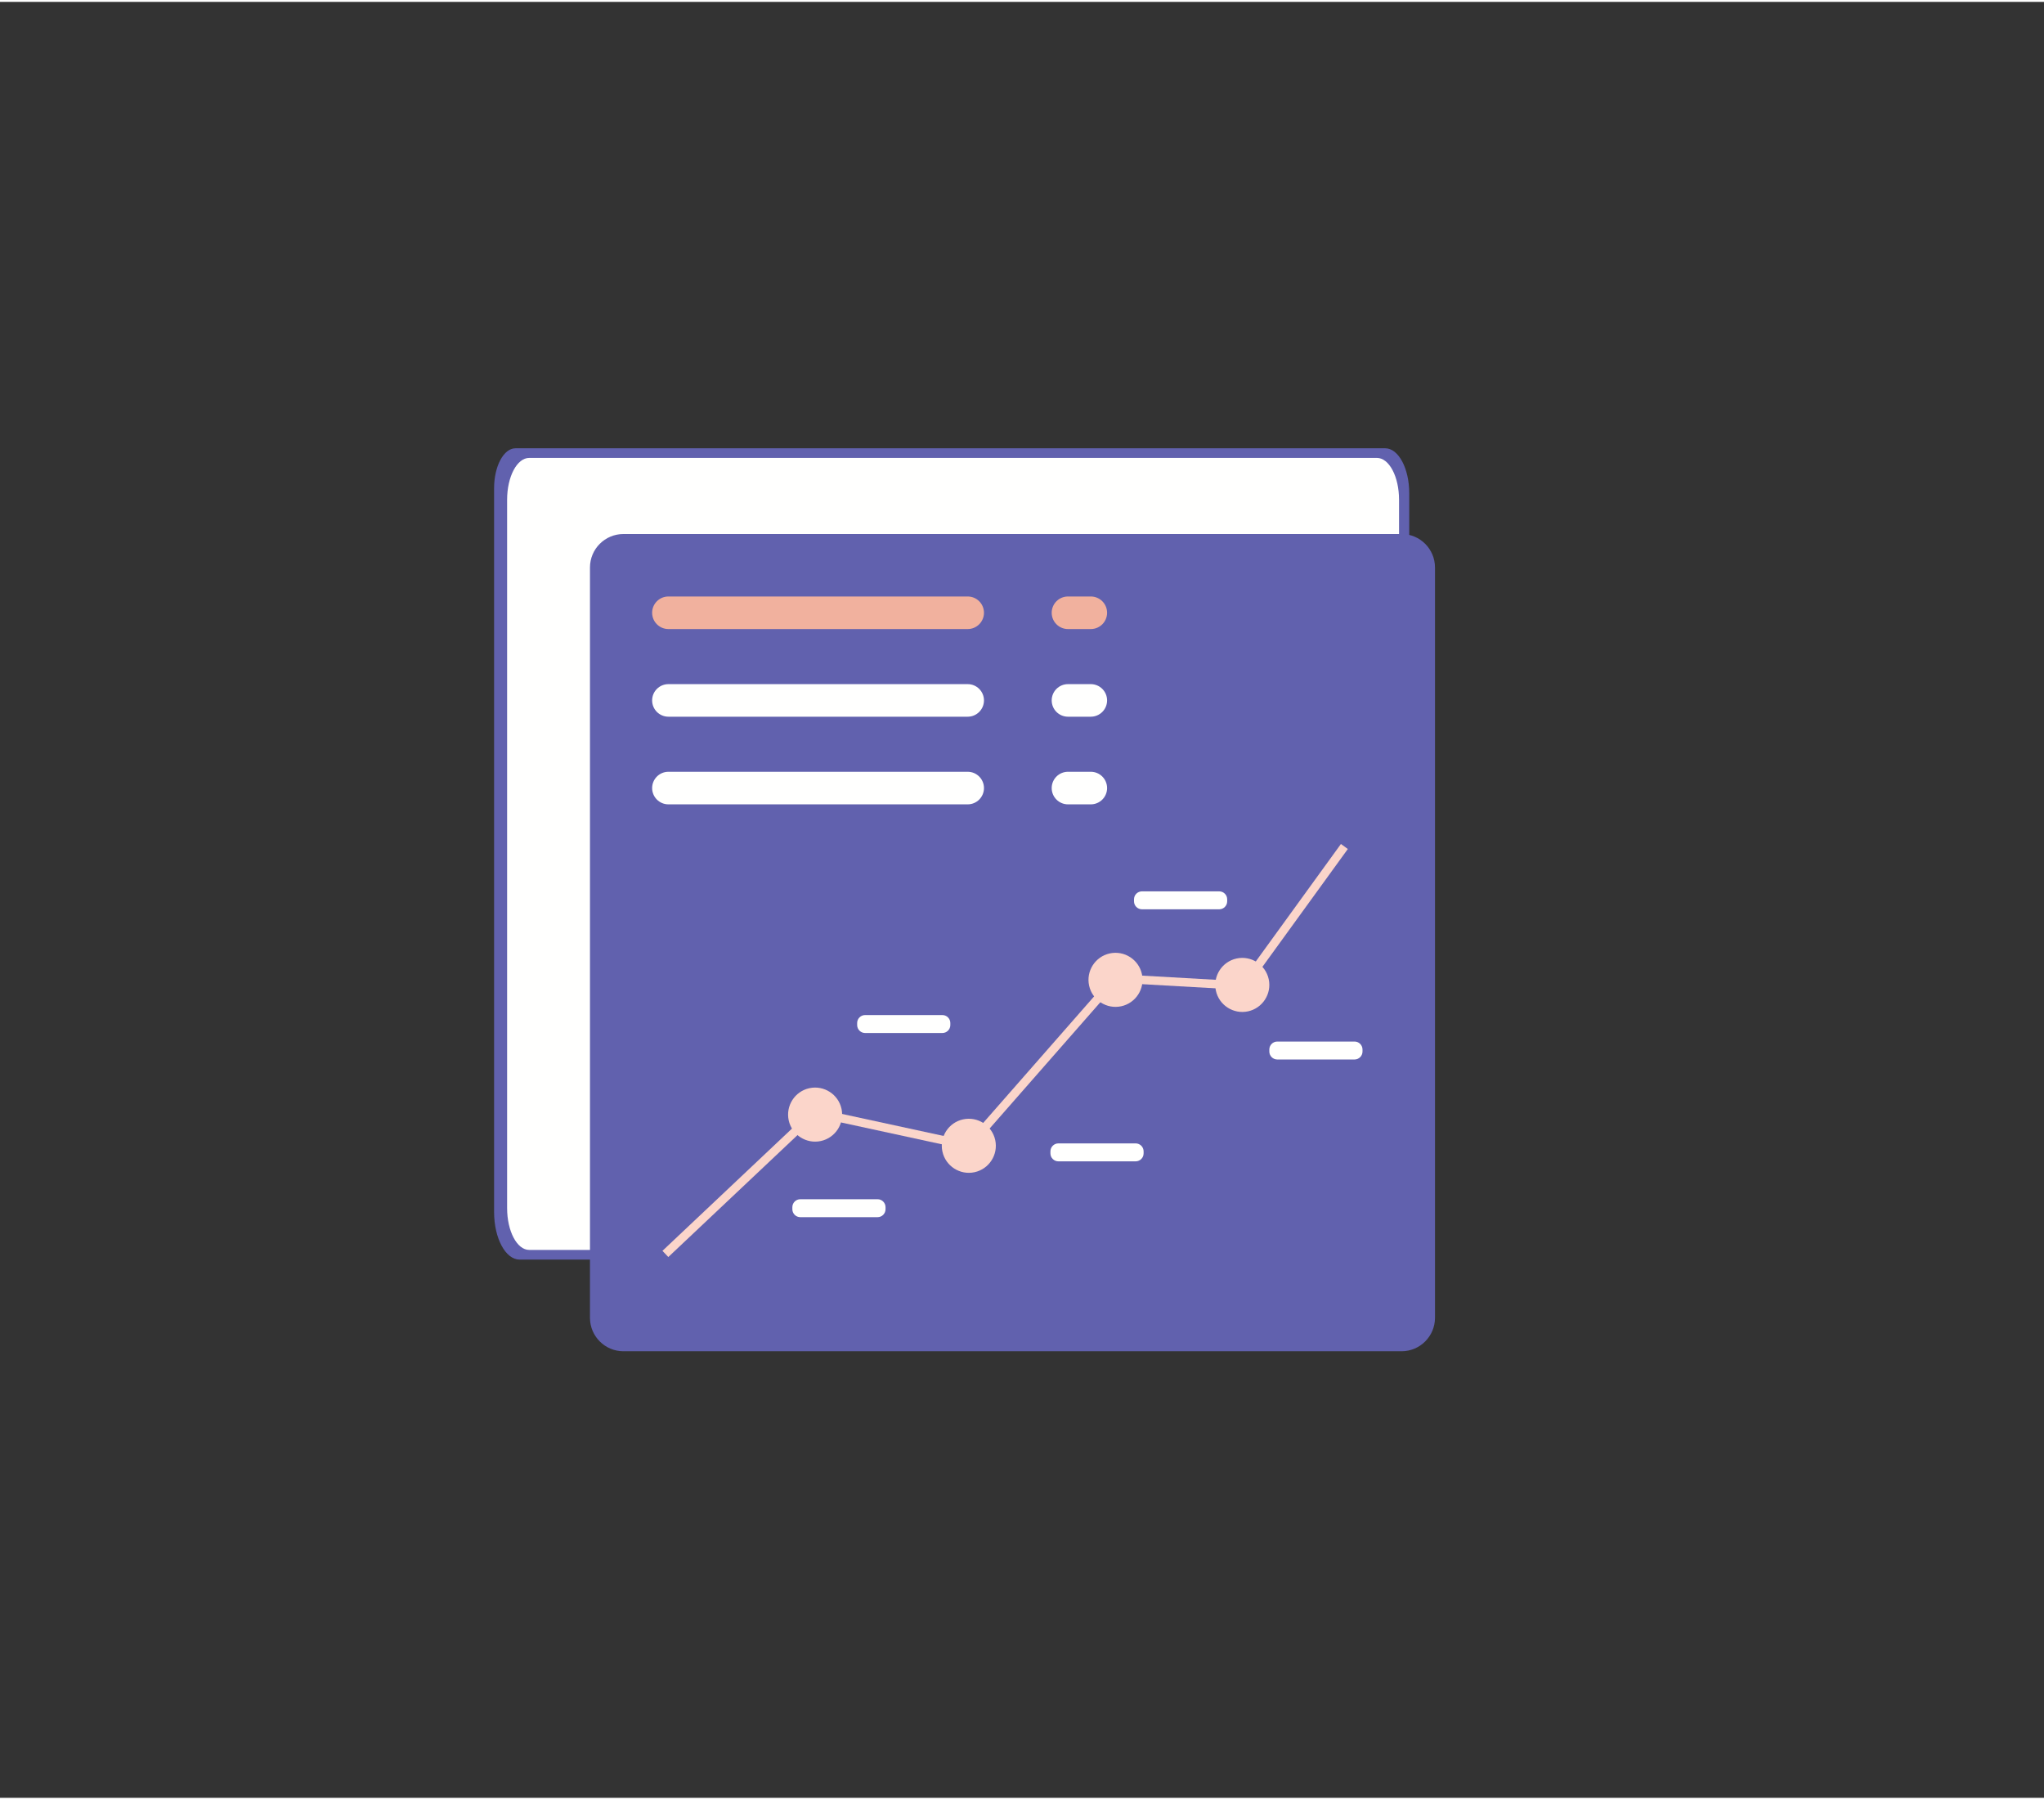 <?xml version="1.0" encoding="UTF-8"?>
<svg id="illustration-builder" width="810" height="713" viewBox="-10 -30 880 773" version="1.1" xmlns="http://www.w3.org/2000/svg" xmlns:xlink="http://www.w3.org/1999/xlink" style="pointer-events: none;"><rect x="-10" y="-30" width="880" height="773" fill="#333333" stroke="none"/><g transform="translate(27,83)">
<g><svg xmlns="http://www.w3.org/2000/svg" width="757" height="547" viewBox="0 0 757 547"><g id="Symbols--globalStyle1/bgelements/presentation/7" fill="none" fill-rule="evenodd" stroke="none" stroke-width="1"><g id="globalStyle1/bgelements/presentation/7--globalStyle1/bgelements/presentation/7"><g id="group--globalStyle1/bgelements/presentation/7" transform="translate(175.5 79)"><path id="[color:bgelement]screen--globalStyle1/bgelements/presentation/7" fill="#6161ae" d="M394.219,19.482 L394.219,331.344 C394.219,341.274 389.907,349.337 384.587,349.337 L11.197,349.337 C5.134,349.337 0.219,340.151 0.219,328.822 L0.219,17.36 C0.219,7.85 4.347,0.139 9.438,0.139 L383.865,0.139 C389.583,0.139 394.219,8.8 394.219,19.482" opacity="1.00"></path><path id="Fill-2--globalStyle1/bgelements/presentation/7" fill="#FFFFFE" d="M380.32,4.288 L15.335,4.288 C10.085,4.288 5.827,12.349 5.827,22.292 L5.827,327.175 C5.827,337.119 10.085,345.181 15.335,345.181 L380.32,345.181 C385.571,345.181 389.827,337.119 389.827,327.175 L389.827,22.292 C389.827,12.349 385.571,4.288 380.32,4.288"></path><path id="[color:bgelement]screen--globalStyle1/bgelements/presentation/7" fill="#6161ae" d="M390.894,388.798 L55.91,388.798 C47.951,388.798 41.5,382.343 41.5,374.385 L41.5,51.454 C41.5,43.496 47.951,37.043 55.91,37.043 L390.894,37.043 C398.851,37.043 405.304,43.496 405.304,51.454 L405.304,374.385 C405.304,382.343 398.851,388.798 390.894,388.798" opacity="1.00"></path><polyline id="Fill-43--globalStyle1/bgelements/presentation/7" fill="#FBD5CA" points="75.227 348.239 72.706 345.573 137.927 284.028 203.936 298.333 266.988 226.43 321.979 229.533 364.806 170.458 367.78 172.615 323.775 233.315 268.57 230.201 205.273 302.383 139.039 288.03 75.227 348.239"></polyline><path id="Fill-44--globalStyle1/bgelements/presentation/7" fill="#FBD5CA" d="M214.181,298.285 C215.326,303.577 211.968,308.791 206.677,309.927 C201.39,311.077 196.172,307.719 195.03,302.427 C193.884,297.142 197.243,291.927 202.53,290.781 C207.821,289.636 213.035,292.996 214.181,298.285"></path><path id="Fill-45--globalStyle1/bgelements/presentation/7" fill="#FBD5CA" d="M202.919,292.576 C198.629,293.505 195.895,297.752 196.824,302.043 C197.754,306.334 202.001,309.065 206.288,308.137 C210.579,307.21 213.314,302.963 212.386,298.674 C211.457,294.383 207.21,291.646 202.919,292.576 Z M207.067,311.731 C200.795,313.09 194.591,309.091 193.232,302.819 C191.874,296.55 195.872,290.342 202.14,288.987 C208.412,287.628 214.62,291.625 215.975,297.897 C217.334,304.165 213.339,310.372 207.067,311.731 L207.067,311.731 Z"></path><path id="Fill-46--globalStyle1/bgelements/presentation/7" fill="#FBD5CA" d="M277.335,226.861 C278.48,232.149 275.122,237.364 269.834,238.51 C264.544,239.655 259.328,236.297 258.183,231.009 C257.037,225.718 260.396,220.503 265.686,219.357 C270.974,218.213 276.189,221.571 277.335,226.861"></path><path id="Fill-47--globalStyle1/bgelements/presentation/7" fill="#FBD5CA" d="M266.076,221.153 C261.785,222.083 259.051,226.328 259.977,230.619 C260.908,234.908 265.153,237.645 269.444,236.715 C273.735,235.786 276.47,231.539 275.54,227.248 C274.611,222.96 270.364,220.223 266.076,221.153 Z M270.223,240.307 C263.951,241.663 257.744,237.667 256.388,231.398 C255.03,225.126 259.026,218.919 265.297,217.561 C271.569,216.204 277.774,220.201 279.132,226.472 C280.491,232.741 276.492,238.948 270.223,240.307 L270.223,240.307 Z"></path><path id="Fill-48--globalStyle1/bgelements/presentation/7" fill="#FBD5CA" d="M331.925,229.045 C333.07,234.335 329.71,239.552 324.42,240.696 C319.133,241.842 313.914,238.483 312.769,233.193 C311.623,227.905 314.985,222.689 320.274,221.542 C325.563,220.399 330.779,223.758 331.925,229.045"></path><path id="Fill-49--globalStyle1/bgelements/presentation/7" fill="#FBD5CA" d="M320.662,223.339 C316.371,224.269 313.637,228.516 314.566,232.807 C315.496,237.094 319.742,239.829 324.032,238.902 C328.323,237.972 331.057,233.725 330.127,229.435 C329.201,225.144 324.954,222.41 320.662,223.339 Z M324.809,242.492 C318.537,243.849 312.333,239.855 310.974,233.583 C309.616,227.31 313.615,221.105 319.884,219.748 C326.156,218.389 332.362,222.386 333.719,228.655 C335.078,234.927 331.081,241.135 324.809,242.492 L324.809,242.492 Z"></path><path id="Fill-50--globalStyle1/bgelements/presentation/7" fill="#FBD5CA" d="M148.009,284.864 C149.154,290.152 145.794,295.367 140.505,296.513 C135.216,297.658 129.998,294.3 128.853,289.009 C127.709,283.721 131.068,278.506 136.358,277.36 C141.647,276.215 146.863,279.574 148.009,284.864"></path><path id="Fill-51--globalStyle1/bgelements/presentation/7" fill="#FBD5CA" d="M136.747,279.155 C132.456,280.085 129.722,284.331 130.65,288.622 C131.578,292.911 135.824,295.648 140.116,294.718 C144.407,293.789 147.142,289.542 146.211,285.251 C145.285,280.963 141.038,278.225 136.747,279.155 Z M140.893,298.31 C134.622,299.666 128.417,295.669 127.058,289.398 C125.7,283.129 129.699,276.922 135.968,275.563 C142.24,274.207 148.446,278.203 149.803,284.475 C151.162,290.744 147.165,296.951 140.893,298.31 L140.893,298.31 Z"></path><path id="Fill-52--globalStyle1/bgelements/presentation/7" fill="#FFFFFE" d="M165.315,331.082 L132.061,331.082 C130.167,331.082 128.631,329.554 128.631,327.659 L128.631,326.783 C128.631,324.889 130.167,323.36 132.061,323.36 L165.315,323.36 C167.209,323.36 168.746,324.889 168.746,326.783 L168.746,327.659 C168.746,329.554 167.209,331.082 165.315,331.082"></path><path id="Fill-53--globalStyle1/bgelements/presentation/7" fill="#FFFFFE" d="M193.212,251.815 L159.959,251.815 C158.065,251.815 156.529,250.278 156.529,248.385 L156.529,247.521 C156.529,245.626 158.065,244.091 159.959,244.091 L193.212,244.091 C195.108,244.091 196.642,245.626 196.642,247.521 L196.642,248.385 C196.642,250.278 195.108,251.815 193.212,251.815"></path><path id="Fill-54--globalStyle1/bgelements/presentation/7" fill="#FFFFFE" d="M276.422,307.053 L243.171,307.053 C241.276,307.053 239.74,305.524 239.74,303.629 L239.74,302.767 C239.74,300.864 241.276,299.328 243.171,299.328 L276.422,299.328 C278.318,299.328 279.854,300.864 279.854,302.767 L279.854,303.629 C279.854,305.524 278.318,307.053 276.422,307.053"></path><path id="Fill-55--globalStyle1/bgelements/presentation/7" fill="#FFFFFE" d="M312.405,198.569 L279.151,198.569 C277.258,198.569 275.721,197.033 275.721,195.139 L275.721,194.276 C275.721,192.381 277.258,190.846 279.151,190.846 L312.405,190.846 C314.299,190.846 315.836,192.381 315.836,194.276 L315.836,195.139 C315.836,197.033 314.299,198.569 312.405,198.569"></path><path id="Fill-56--globalStyle1/bgelements/presentation/7" fill="#FFFFFE" d="M370.668,263.214 L337.416,263.214 C335.521,263.214 333.984,261.677 333.984,259.783 L333.984,258.918 C333.984,257.024 335.521,255.488 337.416,255.488 L370.668,255.488 C372.562,255.488 374.099,257.024 374.099,258.918 L374.099,259.783 C374.099,261.677 372.562,263.214 370.668,263.214"></path><path id="Fill-57--globalStyle1/bgelements/presentation/7" fill="#F1B19E" d="M204.117,77.948 L75.275,77.948 C71.402,77.948 68.263,74.81 68.263,70.938 C68.263,67.066 71.402,63.928 75.275,63.928 L204.117,63.928 C207.989,63.928 211.128,67.066 211.128,70.938 C211.128,74.81 207.989,77.948 204.117,77.948"></path><path id="Fill-58--globalStyle1/bgelements/presentation/7" fill="#FFFFFE" d="M204.117,115.673 L75.275,115.673 C71.402,115.673 68.263,112.535 68.263,108.663 C68.263,104.791 71.402,101.653 75.275,101.653 L204.117,101.653 C207.989,101.653 211.128,104.791 211.128,108.663 C211.128,112.535 207.989,115.673 204.117,115.673"></path><path id="Fill-59--globalStyle1/bgelements/presentation/7" fill="#FFFFFE" d="M204.117,153.398 L75.275,153.398 C71.402,153.398 68.263,150.259 68.263,146.388 C68.263,142.516 71.402,139.377 75.275,139.377 L204.117,139.377 C207.989,139.377 211.128,142.516 211.128,146.388 C211.128,150.259 207.989,153.398 204.117,153.398"></path><path id="Fill-60--globalStyle1/bgelements/presentation/7" fill="#F1B19E" d="M257.122,77.948 L247.295,77.948 C243.423,77.948 240.286,74.81 240.286,70.938 C240.286,67.066 243.423,63.928 247.295,63.928 L257.122,63.928 C260.993,63.928 264.133,67.066 264.133,70.938 C264.133,74.81 260.993,77.948 257.122,77.948"></path><path id="Fill-61--globalStyle1/bgelements/presentation/7" fill="#FFFFFE" d="M257.122,115.673 L247.295,115.673 C243.423,115.673 240.286,112.535 240.286,108.663 C240.286,104.791 243.423,101.653 247.295,101.653 L257.122,101.653 C260.993,101.653 264.133,104.791 264.133,108.663 C264.133,112.535 260.993,115.673 257.122,115.673"></path><path id="Fill-62--globalStyle1/bgelements/presentation/7" fill="#FFFFFE" d="M257.122,153.398 L247.295,153.398 C243.423,153.398 240.286,150.259 240.286,146.388 C240.286,142.516 243.423,139.377 247.295,139.377 L257.122,139.377 C260.993,139.377 264.133,142.516 264.133,146.388 C264.133,150.259 260.993,153.398 257.122,153.398"></path></g></g></g></svg></g></g></svg>